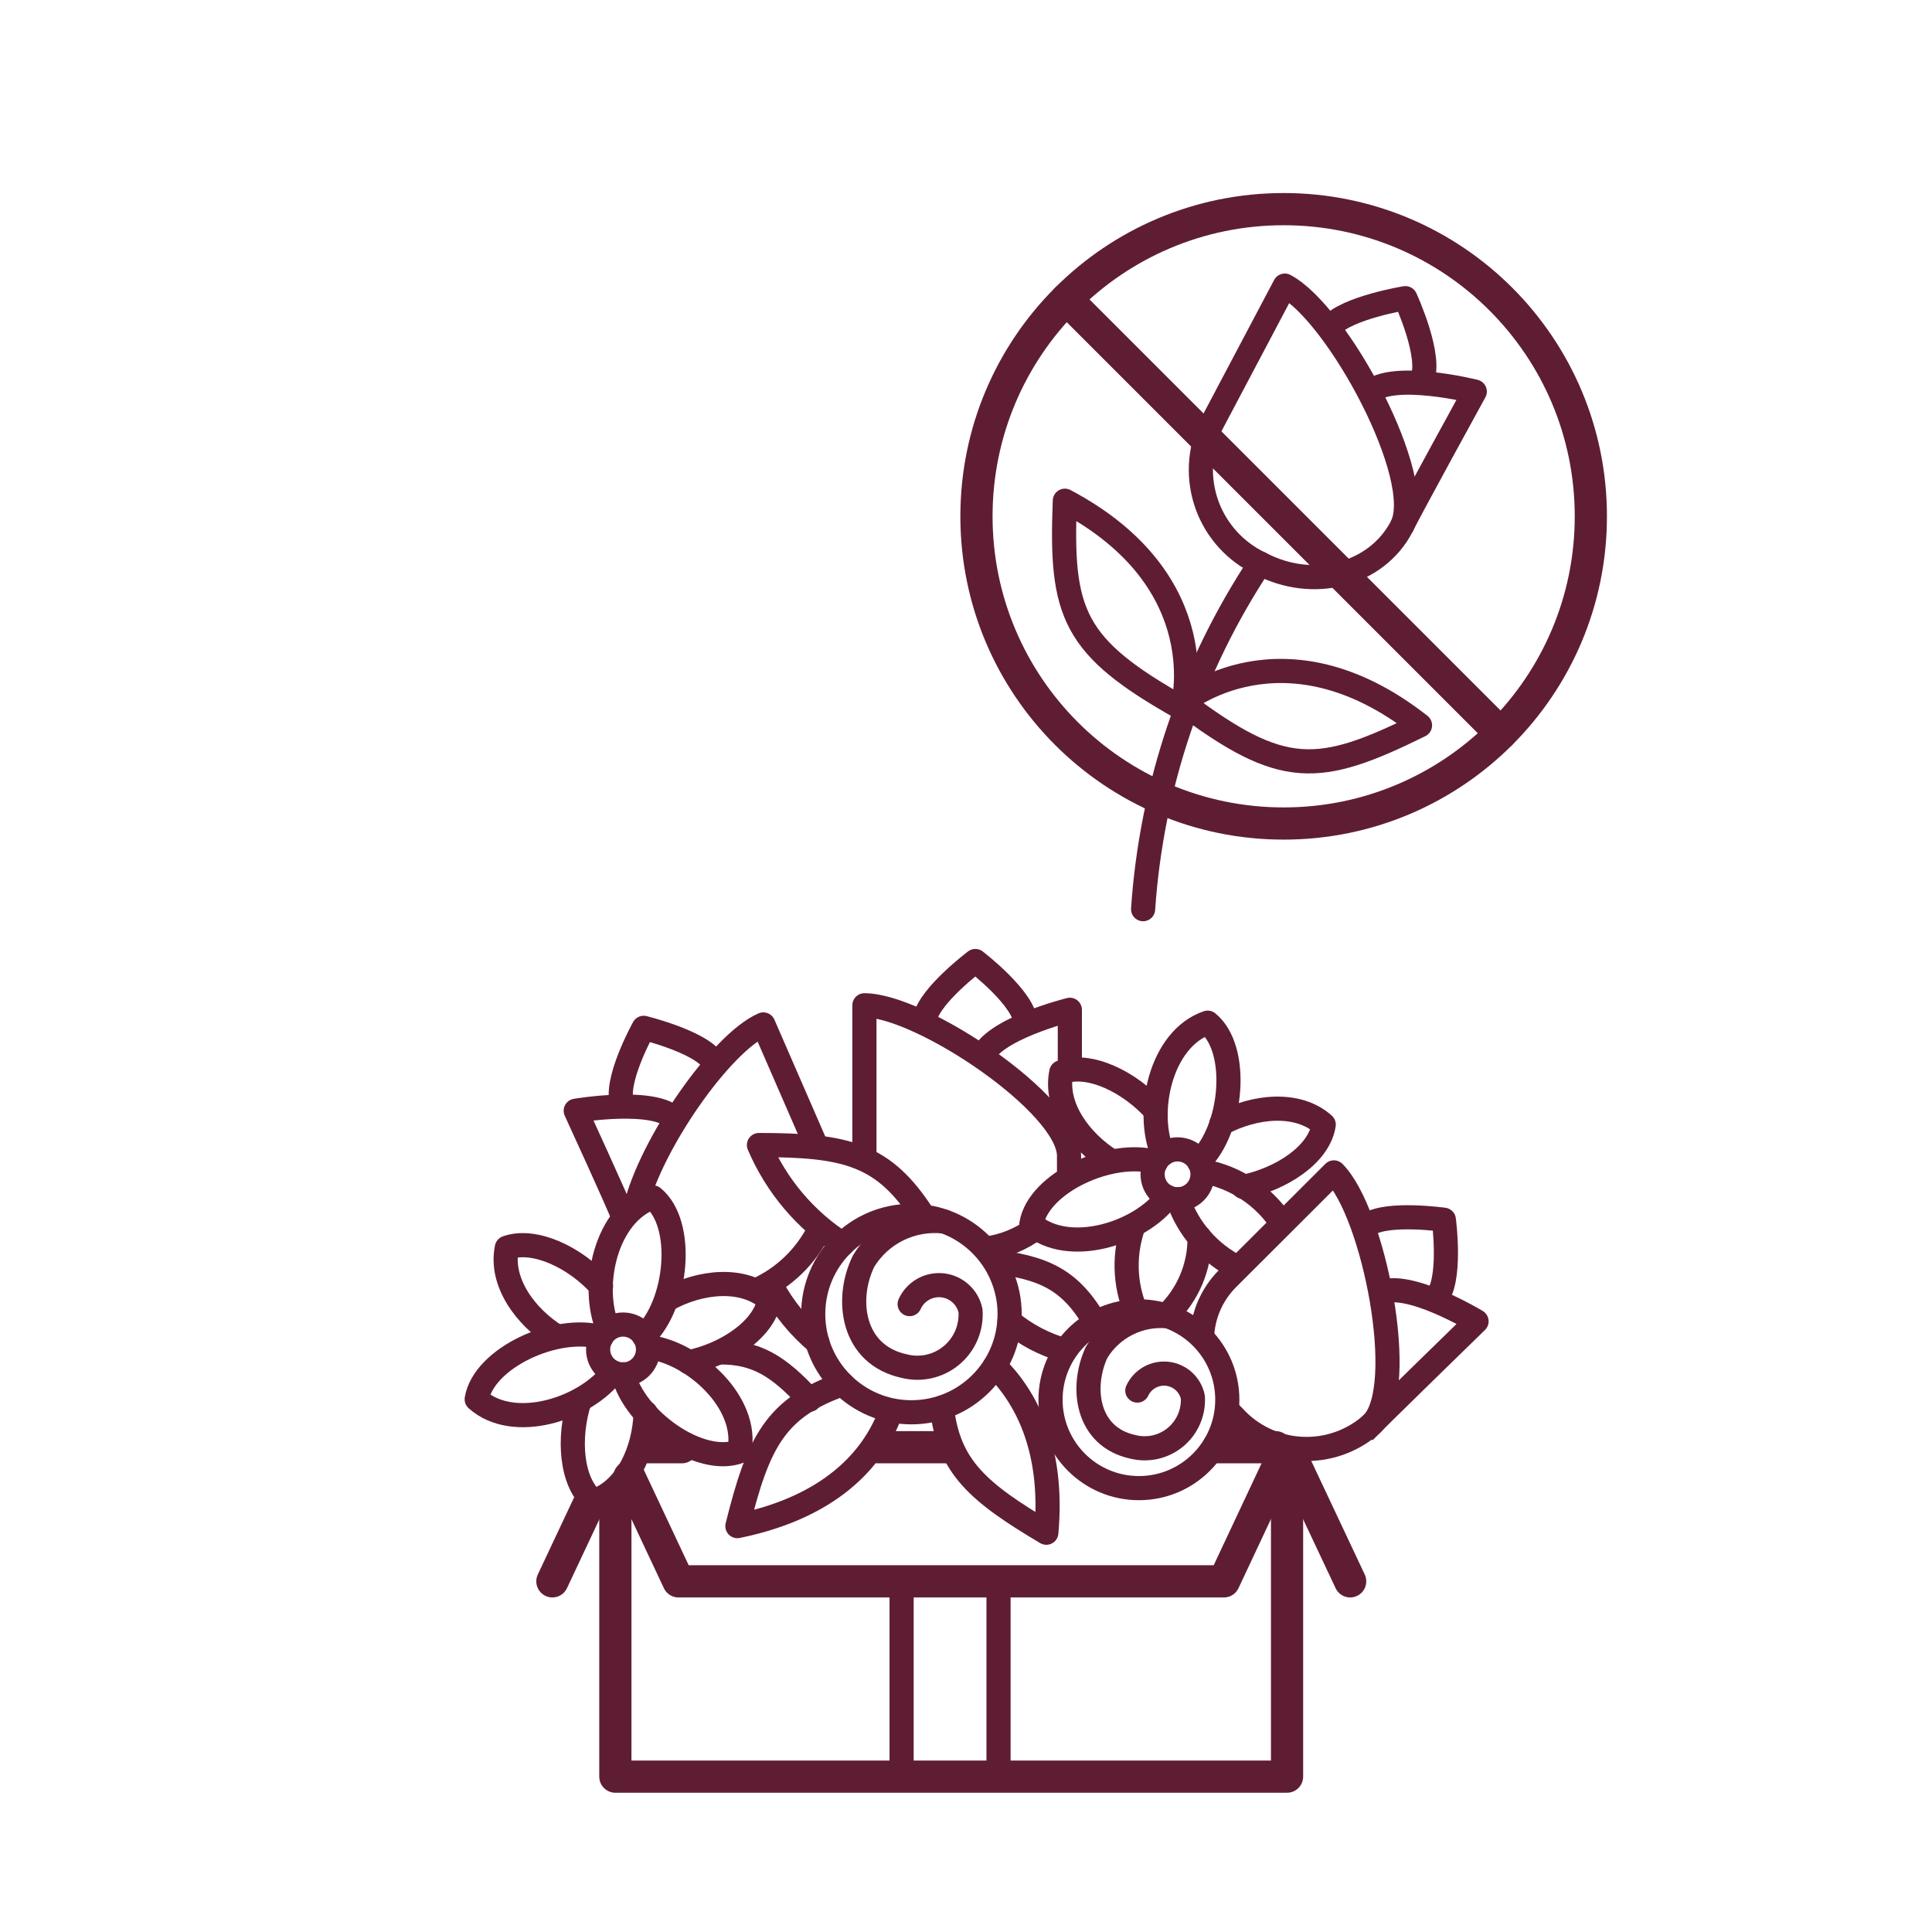 <svg width="120" height="120" viewBox="0 0 120 120" fill="none" xmlns="http://www.w3.org/2000/svg">
<path d="M73.44 44C73.44 44 75.68 36.15 66.14 31.1C65.86 38.11 66.62 40.18 73.44 44Z" stroke="#5F1D33" stroke-width="1.5" stroke-linecap="round" stroke-linejoin="round"/>
<path d="M73.449 43.64C73.449 43.64 79.699 38.39 88.199 45.05C81.879 48.17 79.669 48.32 73.449 43.64Z" stroke="#5F1D33" stroke-width="1.5" stroke-linecap="round" stroke-linejoin="round"/>
<path d="M87.051 32.73C85.471 35.73 81.541 36.73 78.271 35C76.734 34.272 75.547 32.965 74.97 31.365C74.393 29.765 74.472 28.002 75.191 26.46L79.801 17.74C83.081 19.47 88.631 29.75 87.051 32.73Z" stroke="#5F1D33" stroke-width="1.5" stroke-linejoin="round"/>
<path d="M87.051 32.73C87.531 31.73 91.601 24.32 91.601 24.32C91.601 24.32 86.441 23.03 85.051 24.39" stroke="#5F1D33" stroke-width="1.5" stroke-linejoin="round"/>
<path d="M82.66 20.26C83.66 19.11 87.29 18.52 87.29 18.52C87.29 18.52 89.02 22.27 88.29 23.65" stroke="#5F1D33" stroke-width="1.5" stroke-linejoin="round"/>
<path d="M78.27 35C74.026 41.405 71.521 48.804 71 56.47" stroke="#5F1D33" stroke-width="1.5" stroke-linecap="round" stroke-linejoin="round"/>
<path d="M79.73 51.15C90.268 51.15 98.81 42.608 98.81 32.07C98.81 21.533 90.268 12.99 79.73 12.99C69.193 12.99 60.65 21.533 60.65 32.07C60.65 42.608 69.193 51.15 79.73 51.15Z" stroke="#5F1D33" stroke-width="2" stroke-linecap="round" stroke-linejoin="round"/>
<path d="M66.24 18.58L93.22 45.56" stroke="#5F1D33" stroke-width="2" stroke-linecap="round" stroke-linejoin="round"/>
<path d="M58.739 89.89H54.52" stroke="#5F1D33" stroke-width="2" stroke-linecap="round" stroke-linejoin="round"/>
<path d="M79.24 89.89H75.67" stroke="#5F1D33" stroke-width="2" stroke-linecap="round" stroke-linejoin="round"/>
<path d="M38.221 92.95V110.35H79.941V90.93" stroke="#5F1D33" stroke-width="2" stroke-linecap="round" stroke-linejoin="round"/>
<path d="M42.35 89.89H40.06" stroke="#5F1D33" stroke-width="2" stroke-linecap="round" stroke-linejoin="round"/>
<path d="M39.09 91.73L42.14 98.22H76.02L79.73 90.32" stroke="#5F1D33" stroke-width="2" stroke-linecap="round" stroke-linejoin="round"/>
<path d="M62.02 98.22H56V110.35H62.02V98.22Z" stroke="#5F1D33" stroke-width="1.5" stroke-linecap="round" stroke-linejoin="round"/>
<path d="M36.611 93.33L34.31 98.22" stroke="#5F1D33" stroke-width="2" stroke-linecap="round" stroke-linejoin="round"/>
<path d="M80.141 90.32L83.861 98.22" stroke="#5F1D33" stroke-width="2" stroke-linecap="round" stroke-linejoin="round"/>
<path d="M39.999 83C42.099 81 42.559 76 40.549 74.37C37.609 75.37 36.639 79.94 37.769 82.53" stroke="#5F1D33" stroke-width="1.5" stroke-linecap="round" stroke-linejoin="round"/>
<path d="M37.331 79.89C35.741 78.1 33.201 76.89 31.481 77.5C31.041 79.61 32.611 81.78 34.561 83" stroke="#5F1D33" stroke-width="1.5" stroke-linecap="round" stroke-linejoin="round"/>
<path d="M37.359 83.06C34.559 82.26 30.029 84.35 29.609 86.91C31.909 88.97 36.379 87.51 38.069 85.24" stroke="#5F1D33" stroke-width="1.5" stroke-linecap="round" stroke-linejoin="round"/>
<path d="M36.001 87C35.261 89.27 35.45 92.08 36.87 93.24C38.941 92.56 40.031 90.07 40.1 87.75" stroke="#5F1D33" stroke-width="1.5" stroke-linecap="round" stroke-linejoin="round"/>
<path d="M38.711 85.36C39.411 88.19 43.491 91.07 45.921 90.15C46.541 87.15 43.111 84.03 40.311 83.67" stroke="#5F1D33" stroke-width="1.5" stroke-linecap="round" stroke-linejoin="round"/>
<path d="M42.78 84.61C45.12 84.13 47.49 82.55 47.78 80.73C46.16 79.28 43.45 79.58 41.41 80.73" stroke="#5F1D33" stroke-width="1.5" stroke-linecap="round" stroke-linejoin="round"/>
<path d="M38.7 85.37C39.556 85.37 40.25 84.676 40.25 83.82C40.25 82.964 39.556 82.27 38.7 82.27C37.844 82.27 37.15 82.964 37.15 83.82C37.15 84.676 37.844 85.37 38.7 85.37Z" stroke="#5F1D33" stroke-width="1.5" stroke-linecap="round" stroke-linejoin="round"/>
<path d="M74.47 72.16C76.57 70.16 77.02 65.16 75.01 63.52C72.08 64.52 71.11 69.09 72.23 71.69" stroke="#5F1D33" stroke-width="1.5" stroke-linecap="round" stroke-linejoin="round"/>
<path d="M71.78 69C70.19 67.21 67.65 65.95 65.92 66.6C65.48 68.71 67.06 70.88 69.01 72.11" stroke="#5F1D33" stroke-width="1.5" stroke-linecap="round" stroke-linejoin="round"/>
<path d="M71.801 72.18C69.011 71.38 64.481 73.46 64.061 76.03C66.35 78.03 70.831 76.63 72.511 74.35" stroke="#5F1D33" stroke-width="1.5" stroke-linecap="round" stroke-linejoin="round"/>
<path d="M72.43 81.72C73.092 81.097 73.619 80.343 73.977 79.507C74.335 78.671 74.516 77.769 74.51 76.86" stroke="#5F1D33" stroke-width="1.5" stroke-linecap="round" stroke-linejoin="round"/>
<path d="M70.409 76.12C69.787 77.852 69.837 79.754 70.549 81.45" stroke="#5F1D33" stroke-width="1.5" stroke-linecap="round" stroke-linejoin="round"/>
<path d="M79.63 76C79.08 75.155 78.364 74.431 77.525 73.873C76.686 73.314 75.742 72.932 74.75 72.75" stroke="#5F1D33" stroke-width="1.5" stroke-linecap="round" stroke-linejoin="round"/>
<path d="M73.16 74.48C73.791 76.337 75.133 77.869 76.89 78.74" stroke="#5F1D33" stroke-width="1.5" stroke-linecap="round" stroke-linejoin="round"/>
<path d="M77.219 73.72C79.569 73.24 81.939 71.72 82.219 69.85C80.599 68.4 77.899 68.69 75.859 69.79" stroke="#5F1D33" stroke-width="1.5" stroke-linecap="round" stroke-linejoin="round"/>
<path d="M73.14 74.49C73.996 74.49 74.69 73.796 74.69 72.94C74.69 72.084 73.996 71.39 73.14 71.39C72.284 71.39 71.59 72.084 71.59 72.94C71.59 73.796 72.284 74.49 73.14 74.49Z" stroke="#5F1D33" stroke-width="1.5" stroke-linecap="round" stroke-linejoin="round"/>
<path d="M55.321 87.72C54.431 90.17 52.061 93.51 45.801 94.79C47.101 89.55 48.171 87.44 52.331 85.97" stroke="#5F1D33" stroke-width="1.5" stroke-linecap="round" stroke-linejoin="round"/>
<path d="M61.79 84.85C63.63 86.65 65.47 89.85 64.99 95.2C60.72 92.67 58.92 91.09 58.5 87.43" stroke="#5F1D33" stroke-width="1.5" stroke-linecap="round" stroke-linejoin="round"/>
<path d="M52.341 77.27C50.028 75.79 48.216 73.646 47.141 71.12C52.611 71.12 54.901 71.7 57.351 75.52" stroke="#5F1D33" stroke-width="1.5" stroke-linecap="round" stroke-linejoin="round"/>
<path d="M62 78.39C65.31 78.84 66.84 79.75 68.49 82.99" stroke="#5F1D33" stroke-width="1.5" stroke-linecap="round" stroke-linejoin="round"/>
<path d="M66.149 83.87C64.883 83.519 63.707 82.902 62.699 82.06" stroke="#5F1D33" stroke-width="1.5" stroke-linecap="round" stroke-linejoin="round"/>
<path d="M44.74 84C46.93 84 48.33 84.8 50.28 86.94" stroke="#5F1D33" stroke-width="1.5" stroke-linecap="round" stroke-linejoin="round"/>
<path d="M50.77 83.38C49.614 82.41 48.653 81.229 47.94 79.9" stroke="#5F1D33" stroke-width="1.5" stroke-linecap="round" stroke-linejoin="round"/>
<path d="M53.69 72.12C53.69 72.01 53.69 71.9 53.69 71.79V62.44C57.2 62.44 66.4 68.59 66.4 71.79C66.4 71.79 66.4 72.44 66.4 73.06" stroke="#5F1D33" stroke-width="1.5" stroke-linejoin="round"/>
<path d="M64.359 76.27C63.458 76.952 62.398 77.392 61.279 77.55" stroke="#5F1D33" stroke-width="1.5" stroke-linejoin="round"/>
<path d="M66.45 66.41C66.45 65.41 66.45 62.72 66.45 62.72C66.45 62.72 61.55 63.93 60.99 65.72" stroke="#5F1D33" stroke-width="1.5" stroke-linejoin="round"/>
<path d="M57.471 63.21C57.761 61.82 60.581 59.69 60.581 59.69C60.581 59.69 63.691 62.07 63.691 63.55" stroke="#5F1D33" stroke-width="1.5" stroke-linejoin="round"/>
<path d="M74.66 83.06C74.708 81.695 75.268 80.399 76.23 79.43L82.85 72.82C85.33 75.3 87.49 86.16 85.23 88.43C84.033 89.51 82.457 90.071 80.846 89.99C79.236 89.91 77.723 89.194 76.64 88C76.509 87.877 76.386 87.747 76.27 87.61" stroke="#5F1D33" stroke-width="1.5" stroke-linejoin="round"/>
<path d="M84.711 88.94C85.431 88.18 91.711 82.07 91.711 82.07C91.711 82.07 87.401 79.46 85.711 80.31" stroke="#5F1D33" stroke-width="1.5" stroke-linejoin="round"/>
<path d="M85 76.05C86.18 75.27 89.68 75.76 89.68 75.76C89.68 75.76 90.2 79.64 89.15 80.69" stroke="#5F1D33" stroke-width="1.5" stroke-linejoin="round"/>
<path d="M50.741 71.28L47.411 63.63C44.801 64.76 40.411 71.07 39.471 75" stroke="#5F1D33" stroke-width="1.5" stroke-linejoin="round"/>
<path d="M46.93 80.16C48.683 79.39 50.102 78.017 50.93 76.29" stroke="#5F1D33" stroke-width="1.5" stroke-linejoin="round"/>
<path d="M38.76 75.69C38.38 74.69 35.76 68.99 35.76 68.99C35.76 68.99 40.76 68.14 41.94 69.53" stroke="#5F1D33" stroke-width="1.5" stroke-linejoin="round"/>
<path d="M44.23 65.84C43.42 64.69 39.98 63.84 39.98 63.84C39.98 63.84 38.08 67.26 38.67 68.62" stroke="#5F1D33" stroke-width="1.5" stroke-linejoin="round"/>
<path d="M72.571 81.76C71.691 81.671 70.805 81.834 70.015 82.231C69.225 82.628 68.564 83.241 68.111 84C67.111 86.15 67.471 89.25 70.381 89.87C70.837 89.982 71.313 89.985 71.771 89.88C72.228 89.774 72.655 89.562 73.016 89.262C73.377 88.961 73.662 88.58 73.849 88.149C74.035 87.718 74.118 87.249 74.091 86.78C74.014 86.403 73.82 86.06 73.537 85.8C73.254 85.539 72.896 85.375 72.514 85.329C72.132 85.284 71.745 85.36 71.409 85.547C71.073 85.734 70.804 86.022 70.641 86.37" stroke="#5F1D33" stroke-width="1.5" stroke-miterlimit="10" stroke-linecap="round"/>
<path d="M70.74 92.43C73.772 92.43 76.23 89.972 76.23 86.94C76.23 83.908 73.772 81.45 70.74 81.45C67.708 81.45 65.25 83.908 65.25 86.94C65.25 89.972 67.708 92.43 70.74 92.43Z" stroke="#5F1D33" stroke-width="1.5" stroke-miterlimit="10" stroke-linecap="round"/>
<path d="M58.64 75.87C57.658 75.758 56.666 75.931 55.779 76.367C54.893 76.803 54.15 77.484 53.64 78.33C52.47 80.72 52.93 84.15 56.16 84.85C56.668 84.98 57.199 84.987 57.71 84.871C58.221 84.755 58.697 84.519 59.099 84.183C59.502 83.848 59.819 83.421 60.024 82.939C60.229 82.457 60.317 81.933 60.28 81.41C60.193 80.997 59.978 80.623 59.665 80.34C59.352 80.056 58.958 79.88 58.538 79.834C58.119 79.789 57.696 79.877 57.33 80.086C56.964 80.296 56.673 80.615 56.5 81" stroke="#5F1D33" stroke-width="1.5" stroke-miterlimit="10" stroke-linecap="round"/>
<path d="M56.61 87.72C59.979 87.72 62.71 84.989 62.71 81.62C62.71 78.251 59.979 75.52 56.61 75.52C53.241 75.52 50.51 78.251 50.51 81.62C50.51 84.989 53.241 87.72 56.61 87.72Z" stroke="#5F1D33" stroke-width="1.5" stroke-miterlimit="10" stroke-linecap="round"/>
</svg>
